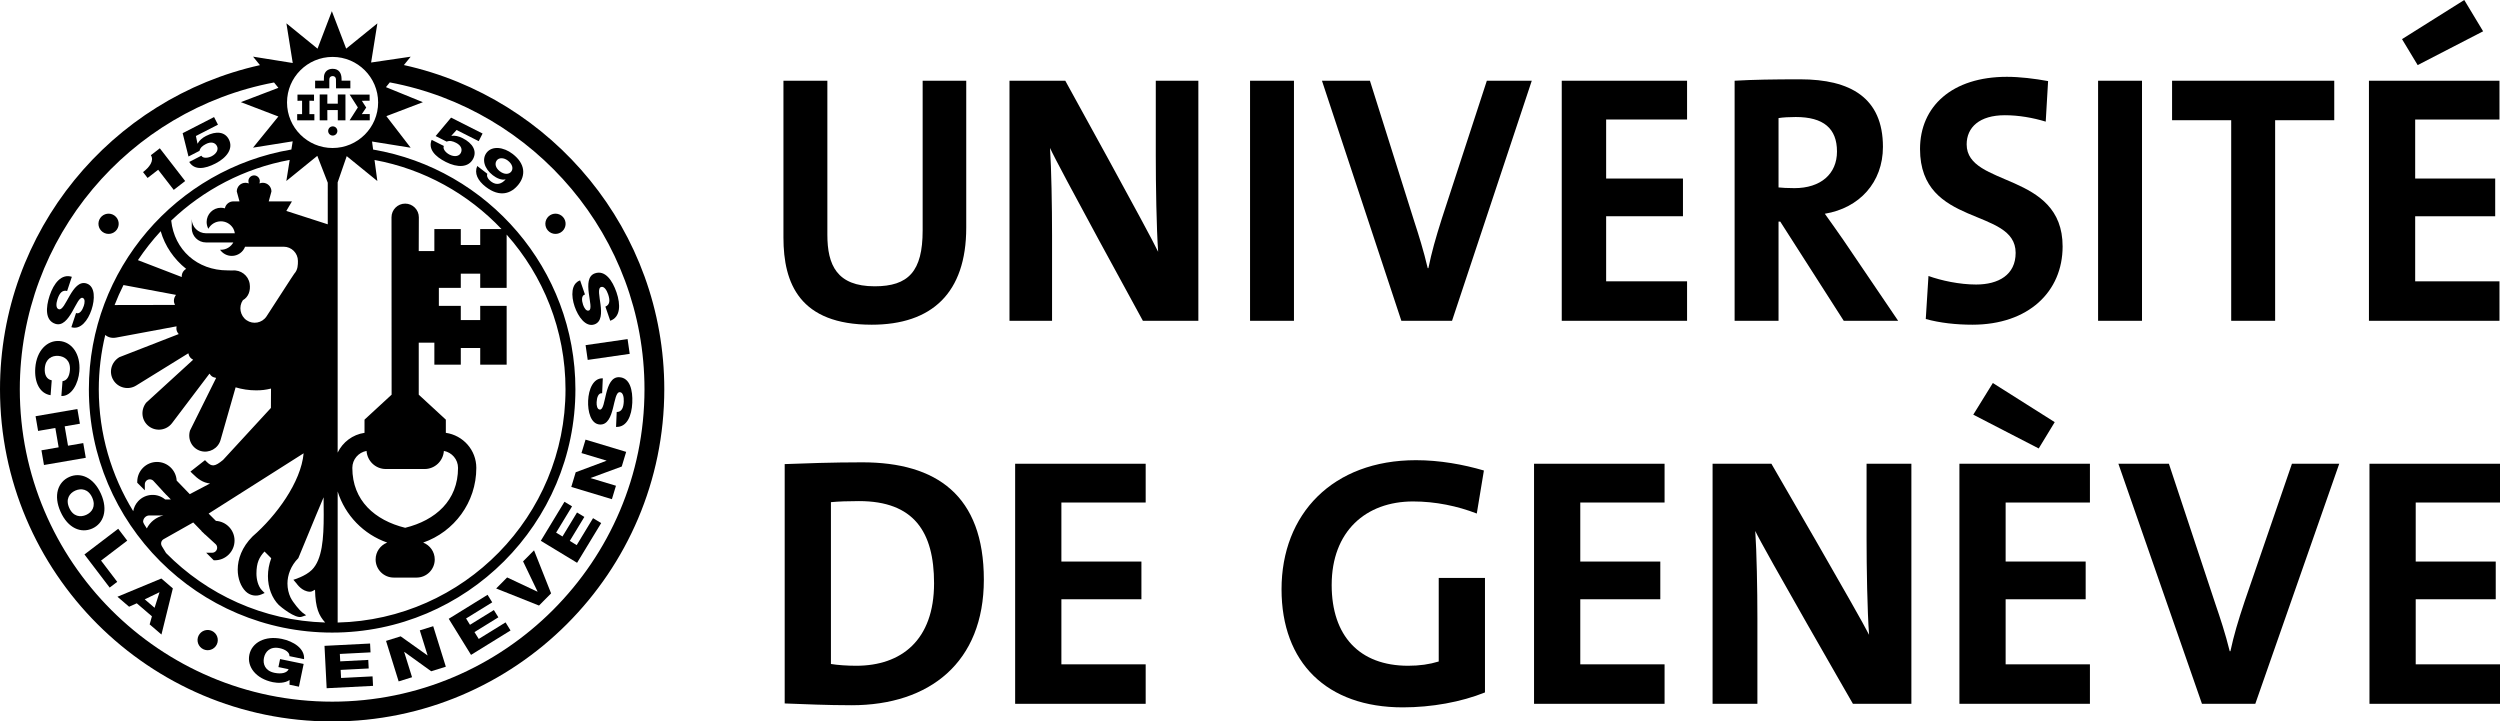 <?xml version="1.0" encoding="UTF-8" standalone="no"?>
<!-- Created with Inkscape (http://www.inkscape.org/) -->

<svg
   xmlns:dc="http://purl.org/dc/elements/1.1/"
   xmlns:cc="http://creativecommons.org/ns#"
   xmlns:rdf="http://www.w3.org/1999/02/22-rdf-syntax-ns#"
   xmlns:svg="http://www.w3.org/2000/svg"
   xmlns="http://www.w3.org/2000/svg"
   xmlns:sodipodi="http://sodipodi.sourceforge.net/DTD/sodipodi-0.dtd"
   xmlns:inkscape="http://www.inkscape.org/namespaces/inkscape"
   id="svg2"
   sodipodi:version="0.32"
   inkscape:version="0.92.3 (2405546, 2018-03-11)"
   width="342.676"
   height="98.892"
   xml:space="preserve"
   sodipodi:docname="geneve.svg"
   inkscape:output_extension="org.inkscape.output.svg.inkscape"
   version="1.0"><defs
     id="defs5"><inkscape:perspective
       sodipodi:type="inkscape:persp3d"
       inkscape:vp_x="0 : 526.18109 : 1"
       inkscape:vp_y="0 : 1000 : 0"
       inkscape:vp_z="744.09448 : 526.18109 : 1"
       inkscape:persp3d-origin="372.04724 : 350.78739 : 1"
       id="perspective9" /><clipPath
       clipPathUnits="userSpaceOnUse"
       id="clipPath19"><path
         d="M 0,1137.6 V 0 h 3152.82 v 1137.6 z"
         id="path21"
         inkscape:connector-curvature="0" /></clipPath></defs><sodipodi:namedview
     inkscape:window-height="1025"
     inkscape:window-width="1859"
     inkscape:pageshadow="2"
     inkscape:pageopacity="0.0"
     guidetolerance="10.0"
     gridtolerance="10.0"
     objecttolerance="10.0"
     borderopacity="1.0"
     bordercolor="#666666"
     pagecolor="#ffffff"
     id="base"
     showgrid="false"
     inkscape:zoom="1.4101266"
     inkscape:cx="-173.03411"
     inkscape:cy="71.1415"
     inkscape:window-x="61"
     inkscape:window-y="27"
     inkscape:current-layer="g11"
     inkscape:window-maximized="1" /><g
     id="g11"
     inkscape:groupmode="layer"
     inkscape:label="Genève"
     transform="matrix(1.25,0,0,-1.25,-21.868,123.091)"><g
       id="g13"
       transform="scale(0.1)"
       style="fill:#000000"><g
         id="g15"
         style="fill:#000000"><g
           id="g17"
           clip-path="url(#clipPath19)"
           style="fill:#000000"><path
             d="m 348.398,798.578 17.063,-22.062 12.523,9.687 -27.789,35.918 -9.808,-7.578 c 3.894,-6.055 -1.696,-13.34 -8.594,-18.516 l 4.984,-6.445 11.621,8.996"
             style="fill:#000000;fill-opacity:1;fill-rule:nonzero;stroke:none"
             id="path23"
             inkscape:connector-curvature="0" /><path
             d="m 393.691,819.301 c 0.864,3.515 3.356,5.594 7.11,7.527 5.476,2.813 10.004,1.699 12.031,-2.246 2.023,-3.945 -0.582,-8.496 -5.742,-11.152 -3.992,-2.051 -9.641,-2.606 -11.36,0.547 l -13.296,-6.836 c 5.75,-9.278 16.867,-7.813 28.761,-1.707 12.676,6.511 19.821,16.472 14.703,26.445 -4.316,8.406 -13.878,9.5 -25.07,3.758 -4.148,-2.129 -7.426,-4.989 -9.152,-8.367 l -0.156,-0.079 -1.75,8.407 24.183,12.414 -4.285,8.347 -34.434,-17.675 6.407,-25.575 12.05,6.192"
             style="fill:#000000;fill-opacity:1;fill-rule:nonzero;stroke:none"
             id="path25"
             inkscape:connector-curvature="0" /><path
             d="m 682.148,833.266 c -4.16,2.097 -8.398,3.074 -12.148,2.488 l -0.156,0.078 5.777,6.348 24.258,-12.246 4.23,8.371 -34.543,17.449 -16.921,-20.215 12.097,-6.113 c 3.348,1.379 6.504,0.586 10.27,-1.309 5.496,-2.781 7.254,-7.109 5.258,-11.055 -2,-3.964 -7.219,-4.531 -12.399,-1.914 -4.004,2.024 -7.777,6.27 -6.238,9.504 l -13.348,6.746 c -4.121,-10.117 3.594,-18.242 15.527,-24.277 12.719,-6.426 24.981,-6.348 30.04,3.652 4.257,8.438 -0.473,16.817 -11.704,22.493"
             style="fill:#000000;fill-opacity:1;fill-rule:nonzero;stroke:none"
             id="path27"
             inkscape:connector-curvature="0" /><path
             d="m 735.582,796.594 c -2.512,-3.242 -7.602,-3.504 -12.617,0.371 -4.867,3.769 -5.762,8.652 -3.168,12.004 2.308,2.996 7.609,3.093 12.062,-0.352 5.082,-3.926 6.192,-8.82 3.723,-12.023 z m 1.57,19.297 c -10.09,7.804 -22.648,9.101 -28.59,1.425 -5.414,-7.011 -2.824,-17.324 6.782,-24.754 4.172,-3.234 9.535,-5.636 13.84,-4.523 l 0.14,-0.105 c -3.941,-4.532 -9.629,-7.141 -16.027,-2.188 -1.465,1.121 -2.793,2.566 -3.539,4.051 -0.789,1.426 -1.012,3.008 -0.418,4.355 l -11.063,8.555 c -3.472,-7.949 0.5,-16.035 9.34,-22.871 15.453,-11.934 28.121,-7.481 36.133,2.871 7.449,9.648 7.527,22.266 -6.598,33.184"
             style="fill:#000000;fill-opacity:1;fill-rule:nonzero;stroke:none"
             id="path29"
             inkscape:connector-curvature="0" /><path
             d="m 235.543,629.652 c 7.969,-2.636 13.82,5.047 18.465,13.067 4.676,8.086 8.144,16.484 11.551,15.359 2.898,-0.957 2.386,-5.43 1.281,-8.769 -1.586,-4.766 -4.574,-9.434 -8.512,-7.84 l -5.144,-15.528 c 9.992,-3.222 18.211,7.293 22.136,19.161 3.719,11.199 4.285,25.546 -5.359,28.738 -8.106,2.687 -13.914,-5.305 -18.531,-13.211 -4.649,-8.008 -8.2,-16.289 -12.106,-14.981 -3.273,1.082 -2.902,6.336 -1.351,11.012 2.172,6.586 5.289,10.375 10.589,8.988 l 5.153,15.536 c -11.352,3.652 -19.809,-6.973 -24.356,-20.653 -4.336,-13.105 -5.011,-27.168 6.184,-30.879"
             style="fill:#000000;fill-opacity:1;fill-rule:nonzero;stroke:none"
             id="path31"
             inkscape:connector-curvature="0" /><path
             d="m 230.426,551.379 1.25,16.309 c -5.289,1.027 -8.199,5.664 -7.614,13.3 0.821,10.52 8.016,14.024 14.907,13.489 6.886,-0.539 13.457,-5.098 12.648,-15.618 -0.523,-6.843 -3.375,-11.574 -8.121,-12.078 l -1.262,-16.308 c 11.211,-0.442 18.711,13.718 19.743,27.246 1.468,18.926 -8.305,32.027 -21.75,33.066 -13.45,1.035 -25.122,-10.414 -26.582,-29.355 -1.219,-15.879 4.886,-28.274 16.781,-30.051"
             style="fill:#000000;fill-opacity:1;fill-rule:nonzero;stroke:none"
             id="path33"
             inkscape:connector-curvature="0" /><path
             d="m 266.234,498.852 -16.703,-2.864 -3.656,21.231 16.699,2.871 -2.777,16.133 -45.852,-7.899 2.778,-16.133 18.882,3.262 3.657,-21.242 -18.879,-3.262 2.781,-16.121 45.844,7.899 -2.774,16.125"
             style="fill:#000000;fill-opacity:1;fill-rule:nonzero;stroke:none"
             id="path35"
             inkscape:connector-curvature="0" /><path
             d="m 269.441,420.109 c -6.3,-2.824 -14.25,-1.961 -18.578,7.676 -4.316,9.629 0.336,16.153 6.637,18.977 6.305,2.812 14.258,1.953 18.578,-7.676 4.32,-9.633 -0.32,-16.152 -6.637,-18.977 z m 16.157,23.243 c -8.102,18.058 -22.477,23.859 -34.793,18.339 -12.305,-5.527 -17.539,-20.117 -9.442,-38.183 8.094,-18.055 22.465,-23.836 34.774,-18.328 12.316,5.515 17.551,20.105 9.461,38.172"
             style="fill:#000000;fill-opacity:1;fill-rule:nonzero;stroke:none"
             id="path37"
             inkscape:connector-curvature="0" /><path
             d="m 314.469,391.887 -9.914,13.027 -37.012,-28.184 27.652,-36.328 8.289,6.309 -17.73,23.312 28.715,21.864"
             style="fill:#000000;fill-opacity:1;fill-rule:nonzero;stroke:none"
             id="path39"
             inkscape:connector-curvature="0" /><path
             d="m 344.457,318.234 -10.805,9.289 16.016,7.715 0.137,-0.109 z m -40.723,12.129 12.754,-10.945 8.434,3.75 16.617,-14.277 -2.496,-8.84 12.945,-11.121 12.489,50.593 -12.606,10.832 -48.137,-19.992"
             style="fill:#000000;fill-opacity:1;fill-rule:nonzero;stroke:none"
             id="path41"
             inkscape:connector-curvature="0" /><path
             d="m 481.5,273.996 c 6.461,-1.336 11.141,-4.766 10.848,-8.769 l 16.019,-3.321 c 0.906,11.731 -11.656,19.59 -24.406,22.239 -18.606,3.855 -32.848,-4.18 -35.586,-17.383 -2.734,-13.203 7.137,-26.231 25.742,-30.09 5.688,-1.18 13.242,-1.152 18.371,2.375 l -0.082,-5.168 10.332,-2.149 5.176,24.954 -25.84,5.351 -1.824,-8.801 11.199,-2.324 c -1.722,-3.965 -7.637,-5.605 -15.558,-3.957 -10.332,2.141 -12.899,9.731 -11.496,16.488 1.406,6.758 6.765,12.704 17.105,10.555"
             style="fill:#000000;fill-opacity:1;fill-rule:nonzero;stroke:none"
             id="path43"
             inkscape:connector-curvature="0" /><path
             d="m 548.949,241.301 -0.449,8.847 30.746,1.563 -0.476,9.375 -30.747,-1.57 -0.41,8.132 33.641,1.719 -0.492,9.699 -49.985,-2.539 2.364,-46.465 50.863,2.579 -0.527,10.41 -34.528,-1.75"
             style="fill:#000000;fill-opacity:1;fill-rule:nonzero;stroke:none"
             id="path45"
             inkscape:connector-curvature="0" /><path
             d="m 635.289,293.48 8.523,-27.375 -0.164,-0.046 -29.351,20.886 -16.043,-5 13.832,-44.422 14.695,4.579 -8.621,27.683 0.168,0.063 29.449,-21.203 16.047,5 -13.84,44.414 -14.695,-4.579"
             style="fill:#000000;fill-opacity:1;fill-rule:nonzero;stroke:none"
             id="path47"
             inkscape:connector-curvature="0" /><path
             d="m 699.902,284.074 -4.66,7.539 26.188,16.184 -4.926,7.976 -26.195,-16.179 -4.286,6.933 28.668,17.703 -5.101,8.262 -42.582,-26.308 24.453,-39.579 43.324,26.766 -5.473,8.867 -29.41,-18.164"
             style="fill:#000000;fill-opacity:1;fill-rule:nonzero;stroke:none"
             id="path49"
             inkscape:connector-curvature="0" /><path
             d="m 748.52,369.145 15.89,-33.118 -0.125,-0.125 -33.234,15.633 -12.02,-12.117 46.969,-18.715 13.258,13.363 -18.711,47.188 -12.027,-12.109"
             style="fill:#000000;fill-opacity:1;fill-rule:nonzero;stroke:none"
             id="path51"
             inkscape:connector-curvature="0" /><path
             d="m 807.328,386.977 -7.578,4.597 15.969,26.321 -8.028,4.863 -15.961,-26.32 -6.964,4.23 17.464,28.797 -8.3,5.039 -25.95,-42.801 39.778,-24.125 26.414,43.559 -8.918,5.398 -17.926,-29.558"
             style="fill:#000000;fill-opacity:1;fill-rule:nonzero;stroke:none"
             id="path53"
             inkscape:connector-curvature="0" /><path
             d="m 812.582,487.902 27.453,-8.269 -0.047,-0.168 -33.75,-12.617 -4.847,-16.082 44.55,-13.43 4.446,14.738 -27.77,8.367 0.055,0.168 34.058,12.528 4.84,16.086 -44.543,13.418 -4.445,-14.739"
             style="fill:#000000;fill-opacity:1;fill-rule:nonzero;stroke:none"
             id="path55"
             inkscape:connector-curvature="0" /><path
             d="m 853.941,571.098 c -8.398,0.371 -11.929,-8.625 -14.218,-17.602 -2.289,-9.051 -3.34,-18.074 -6.926,-17.918 -3.063,0.137 -3.774,4.57 -3.617,8.086 0.218,5.012 1.82,10.313 6.047,9.856 l 0.726,16.347 c -10.488,0.379 -15.531,-11.996 -16.094,-24.472 -0.523,-11.778 2.84,-25.743 12.993,-26.192 8.531,-0.383 11.937,8.887 14.226,17.762 2.293,8.976 3.469,17.902 7.57,17.726 3.454,-0.156 4.524,-5.312 4.305,-10.238 -0.305,-6.941 -2.269,-11.433 -7.754,-11.543 l -0.719,-16.344 c 11.915,-0.441 17.165,12.098 17.805,26.504 0.617,13.809 -2.562,27.5 -14.344,28.028"
             style="fill:#000000;fill-opacity:1;fill-rule:nonzero;stroke:none"
             id="path57"
             inkscape:connector-curvature="0" /><path
             d="m 819.41,590.062 46.051,6.641 -2.336,16.192 -46.051,-6.633 2.336,-16.2"
             style="fill:#000000;fill-opacity:1;fill-rule:nonzero;stroke:none"
             id="path59"
             inkscape:connector-curvature="0" /><path
             d="m 826.746,628.996 c 8.074,2.774 7.848,12.649 6.731,21.75 -1.157,9.18 -3.332,17.918 0.554,19.258 3.266,1.121 6.157,-3.281 7.75,-7.942 2.258,-6.582 2.074,-11.472 -2.98,-13.582 L 844.105,633 c 11.25,3.953 11.555,17.539 6.868,31.191 -4.481,13.055 -12.453,24.637 -23.606,20.821 -7.949,-2.727 -7.937,-12.391 -6.793,-21.582 1.184,-9.27 3.508,-18.047 0.117,-19.207 -2.894,-0.989 -5.187,2.871 -6.328,6.187 -1.625,4.75 -2.074,10.266 2.024,11.399 l -5.317,15.476 c -9.886,-3.484 -10.058,-16.844 -6.008,-28.66 3.825,-11.152 12.067,-22.93 21.684,-19.629"
             style="fill:#000000;fill-opacity:1;fill-rule:nonzero;stroke:none"
             id="path61"
             inkscape:connector-curvature="0" /><path
             d="m 393.793,289.516 c -3.691,-4.895 -2.703,-11.856 2.187,-15.547 4.899,-3.703 11.856,-2.715 15.54,2.176 3.699,4.902 2.722,11.855 -2.168,15.546 -4.911,3.692 -11.868,2.715 -15.559,-2.175"
             style="fill:#000000;fill-opacity:1;fill-rule:nonzero;stroke:none"
             id="path63"
             inkscape:connector-curvature="0" /><path
             d="m 302.973,732.785 c 3.613,4.961 2.531,11.895 -2.422,15.508 -4.961,3.613 -11.895,2.539 -15.516,-2.422 -3.613,-4.961 -2.531,-11.894 2.422,-15.508 4.961,-3.613 11.902,-2.527 15.516,2.422"
             style="fill:#000000;fill-opacity:1;fill-rule:nonzero;stroke:none"
             id="path65"
             inkscape:connector-curvature="0" /><path
             d="m 775.094,745.871 c -3.614,-4.961 -2.532,-11.894 2.429,-15.508 4.954,-3.613 11.895,-2.527 15.508,2.422 3.614,4.961 2.531,11.895 -2.422,15.508 -4.961,3.613 -11.894,2.539 -15.515,-2.422"
             style="fill:#000000;fill-opacity:1;fill-rule:nonzero;stroke:none"
             id="path67"
             inkscape:connector-curvature="0" /><path
             d="m 567.348,866.926 -9.012,-14.121 h 22.059 v 6.836 l -8.692,-0.039 4.817,7.187 -4.817,7.422 8.535,0.051 v 6.746 h -21.902 l 9.012,-14.082"
             style="fill:#000000;fill-opacity:1;fill-rule:nonzero;stroke:none"
             id="path69"
             inkscape:connector-curvature="0" /><path
             d="m 519.672,859.602 -5.438,-0.059 v 14.719 l 5.059,-0.051 v 6.797 h -18.145 v -6.797 l 5.04,0.051 v -14.719 l -5.372,0.059 v -6.797 h 18.856 v 6.797"
             style="fill:#000000;fill-opacity:1;fill-rule:nonzero;stroke:none"
             id="path71"
             inkscape:connector-curvature="0" /><path
             d="m 545.355,871.066 h -11.484 l 0.051,10.039 h -8.418 v -28.3 h 8.418 l -0.051,11.25 h 11.484 v -11.25 h 8.399 v 28.3 h -8.399 v -10.039"
             style="fill:#000000;fill-opacity:1;fill-rule:nonzero;stroke:none"
             id="path73"
             inkscape:connector-curvature="0" /><path
             d="m 536.078,897.844 c 0,2.129 1.535,3.476 3.762,3.476 2,0 3.496,-1.523 3.496,-3.476 l 0.105,-10 h 15.696 v 8.398 h -9.621 l -0.039,2.149 c -0.059,6.023 -2.84,10.879 -9.696,10.879 -5.265,0 -8.906,-2.95 -9.551,-8.008 -0.117,-1.074 -0.117,-2.207 -0.117,-3.309 v -1.711 h -9.609 l -0.012,-8.398 h 15.567 l 0.019,10"
             style="fill:#000000;fill-opacity:1;fill-rule:nonzero;stroke:none"
             id="path75"
             inkscape:connector-curvature="0" /><path
             d="m 539.84,846.164 c -2.785,0 -5.051,-2.266 -5.051,-5.059 0,-2.781 2.266,-5.046 5.051,-5.046 2.793,0 5.058,2.265 5.058,5.046 0,2.793 -2.265,5.059 -5.058,5.059"
             style="fill:#000000;fill-opacity:1;fill-rule:nonzero;stroke:none"
             id="path77"
             inkscape:connector-curvature="0" /><path
             d="m 539.164,215.316 c -188.855,0 -342.5,153.653 -342.5,342.508 0,167.071 120.274,306.504 278.774,336.465 l 4.773,-5.879 -41.152,-15.691 41.132,-15.735 -27.785,-34.179 43.489,6.933 -1.442,-8.972 C 368.59,799.426 272.406,689.672 272.406,557.824 c 0,-147.09 119.668,-266.765 266.758,-266.765 147.09,0 266.758,119.675 266.758,266.765 0,131.778 -96.063,241.477 -221.824,262.91 l -1.188,8.809 42.36,-6.797 -26.653,34.621 40.039,15.293 -40.496,16.512 4.238,5.215 C 761.129,864.621 881.664,725.07 881.664,557.824 c 0,-188.855 -153.644,-342.508 -342.5,-342.508 z m -50.242,538.114 6.16,10.468 h -25.457 l 2.977,10.887 c 0,5.246 -4.247,9.504 -9.5,9.504 -1.278,0 -2.489,-0.262 -3.594,-0.723 0.211,0.957 0.351,1.868 0.351,2.559 0,3.457 -2.804,6.27 -6.261,6.27 -3.457,0 -6.27,-2.813 -6.27,-6.27 0,-0.691 0.145,-1.602 0.352,-2.559 -1.11,0.461 -2.313,0.723 -3.582,0.723 -5.254,0 -9.504,-4.258 -9.504,-9.504 l 2.968,-10.887 h -6.707 c -4.609,0 -8.449,-3.281 -9.316,-7.617 -1.398,0.391 -2.863,0.625 -4.375,0.625 -8.633,0 -15.625,-6.992 -15.625,-15.625 0,-2.695 0.691,-5.234 1.883,-7.441 2.648,4.883 7.805,8.195 13.73,8.195 5.325,0 10.012,-2.668 12.832,-6.73 0.332,-0.469 0.637,-0.957 0.911,-1.465 0.808,-1.492 1.269,-3.176 1.55,-4.91 h -31.601 c -8.633,0 -15.625,7 -15.625,15.613 v -10.059 c 0,-8.632 6.992,-15.625 15.625,-15.625 h 29.953 c -2.668,-4.785 -7.766,-8.027 -13.645,-8.027 -0.3,0 -0.605,0.02 -0.918,0.039 2.825,-4.082 7.532,-6.758 12.871,-6.758 6.672,0 12.356,4.192 14.59,10.078 h 42.317 c 8.621,0 15.625,-6.992 15.625,-15.613 0,-4.016 0.019,-9.668 -3.985,-13.957 l -3.898,-5.848 -26.652,-41.132 c -4.868,-7.141 -14.582,-8.977 -21.719,-4.106 -7.121,4.856 -8.996,14.875 -4.133,22.004 6.199,3.449 8.633,10.586 7.477,18.008 -1.438,9.18 -9.825,15.5 -18.965,14.57 l -5.254,0.117 c -33.418,0 -58.375,22.598 -61.828,54.629 35.269,33.653 80.097,57.325 129.949,66.524 l -3.707,-23.125 33.969,27.578 11.461,-29.473 V 738.754 Z M 351.734,389.973 c 0.336,1.418 1.196,2.617 2.43,3.398 l 32.676,18.457 9.144,-9.402 -0.129,-0.11 2.25,-2.07 1.68,-1.719 0.102,0.078 11.672,-10.722 c 2.035,-2.051 2.035,-5.528 -0.098,-7.656 -1.031,-1.024 -2.406,-1.602 -3.867,-1.602 h -6.563 l 8.309,-8.289 h 1.125 c 5.785,-0.012 11.223,2.254 15.32,6.336 4.094,4.101 6.348,9.531 6.348,15.332 0,11.523 -9.063,20.879 -20.418,21.543 -2.551,2.558 -6.195,6.191 -8.008,8.008 5.199,3.3 95.75,60.761 104.184,66.105 -2.836,-31.672 -30.161,-68.84 -55.942,-91.113 -11.797,-11.801 -16.328,-24.961 -16.328,-36.367 0,-10.071 3.527,-18.762 8.703,-23.938 4.539,-4.531 11.446,-5.898 17.196,-3.371 l 3.632,1.594 -2.808,2.812 c -4.571,4.571 -6.196,12.539 -6.196,18.477 0,11.914 3.075,17.969 8.832,24.219 1.219,-1.211 3.786,-3.778 7.383,-7.383 -2.437,-6.582 -3.609,-13.223 -3.609,-19.59 0,-12.734 4.5,-24.277 11.937,-31.719 1.555,-1.551 18.047,-15.234 24.985,-12.91 l 4.965,1.68 -4.231,3.086 c -2.422,1.777 -10.222,10.871 -12.871,16.418 -2.117,4.433 -3.379,9.754 -3.379,15.379 0,9.062 3.707,19.562 11.906,27.754 0.434,0.644 18.504,45.234 27.723,66.718 0.008,-0.488 0.016,-4.218 0.016,-4.218 0.058,-5.059 0.113,-10.059 0.113,-14.961 0,-25.946 -1.574,-48.985 -12.984,-60.399 -7.09,-7.09 -20.274,-10.84 -20.274,-10.84 l 3.418,-4.023 c 0.332,-0.383 5.817,-8.828 14.684,-9.113 2.113,-0.079 3.777,1.347 5.621,2.218 0.461,-20.324 4.289,-28.293 11.121,-35.949 -68.168,2.012 -129.727,30.774 -174.488,76.184 l -4.598,7.547 c -0.547,0.871 -0.824,1.855 -0.824,2.871 0,0.41 0.047,0.832 0.14,1.25 z m -19.847,22.734 c 0,1.602 0.636,3.301 1.84,4.57 1.246,1.387 2.949,2.168 4.808,2.246 l 15.586,-0.039 c -7.789,-1.777 -14.504,-6.894 -18.191,-14.199 -1.91,2.774 -3.844,5.899 -4.043,7.207 0,0.078 0,0.156 0,0.215 z m -29.504,201.855 c 0,0 31.664,5.911 66.129,12.325 -0.266,-1.778 -0.25,-3.614 0.449,-5.41 0.457,-1.192 1.18,-2.168 1.961,-3.067 l -65.137,-25.359 c -9.105,-5.559 -11.738,-16.75 -6.484,-25.235 2.539,-4.113 6.535,-6.984 11.242,-8.097 4.707,-1.114 9.57,-0.313 13.68,2.226 l 57.226,35.371 c 0.399,-1.757 1.071,-3.457 2.375,-4.882 0.848,-0.938 1.879,-1.602 2.934,-2.157 l -51.59,-47.16 c -6.48,-8.476 -4.902,-19.851 3.051,-25.879 7.965,-6.023 19.347,-4.441 25.375,3.516 l 41.058,54.258 c 0.95,-1.485 2.145,-2.821 3.84,-3.672 0.903,-0.449 1.856,-0.586 2.797,-0.75 0.203,-0.149 0.391,-0.305 0.59,-0.442 L 383.27,512.531 c -2.911,-9.953 2.5,-19.687 11.812,-22.363 9.313,-2.645 19.051,2.766 21.711,12.07 l 16.512,57.754 c 7.105,-2.129 14.621,-3.301 22.414,-3.301 6.336,0 10.504,0.528 16.406,1.954 -0.055,-10.43 -0.109,-20.333 -0.113,-21.25 -1.387,-1.504 -52.469,-57.012 -52.469,-57.012 -9,-7.383 -12.262,-7.774 -18.105,-1.934 l -1.704,1.699 -15.961,-12.519 2.165,-2.168 c 6.011,-6.016 11.675,-10.156 19.328,-10.899 -11.106,-5.839 -20.575,-10.828 -22.235,-11.699 -1.722,1.778 -9.996,10.352 -14.359,14.875 -0.652,11.367 -10.024,20.438 -21.559,20.438 -11.945,0 -21.668,-9.715 -21.668,-21.66 v -1.133 l 8.301,-8.301 v 6.563 c 0,1.464 0.566,2.832 1.598,3.867 2.133,2.129 5.609,2.129 7.742,0 0,0 6.391,-6.953 10.644,-11.582 l -0.042,-0.047 1.71,-1.77 c 1.207,-1.308 2.043,-2.207 2.043,-2.207 l 0.055,0.059 4.813,-4.942 -6.231,0.012 c -4.109,3.406 -9.223,5.223 -14.598,5.008 -5.792,-0.234 -11.144,-2.695 -15.074,-6.953 -2.847,-3.086 -4.664,-6.856 -5.375,-10.899 -23.929,38.926 -37.765,84.688 -37.765,133.633 0,20.528 2.5,40.481 7.089,59.629 3.192,-2.734 7.309,-3.769 12.028,-2.891 z m 23.793,84.903 c 7.496,11.23 15.859,21.836 24.984,31.738 4.602,-16.23 14.676,-30.82 27.91,-41.289 -1.82,-1.102 -3.39,-2.656 -4.222,-4.805 -0.528,-1.367 -0.7,-2.761 -0.629,-4.14 z m 41.769,-38.086 c -1.351,-1.797 -2.304,-3.926 -2.304,-6.348 0,-1.699 0.472,-3.242 1.171,-4.668 l -66.207,-0.125 c 2.911,7.489 6.153,14.793 9.731,21.922 z M 561.293,471.652 c 0,9.328 6.738,17.032 15.594,18.614 0.746,-11.063 9.867,-19.844 21.125,-19.844 h 42.539 c 11.25,0 20.379,8.769 21.125,19.844 8.82,-1.621 15.527,-9.317 15.527,-18.614 0,-35.82 -24.68,-57.461 -57.949,-65.691 -33.274,8.23 -57.961,29.871 -57.961,65.691 z m 38.223,-81.894 c -7.411,-2.899 -12.684,-10.067 -12.684,-18.496 0,-10.977 8.906,-19.883 19.891,-19.883 h 25.05 c 10.985,0 19.891,8.906 19.891,19.883 0,8.429 -5.269,15.597 -12.68,18.496 33.899,11.808 58.266,43.965 58.266,81.894 0,19.629 -14.547,35.723 -33.418,38.45 v 14.46 l -29.715,27.383 v 57.032 h 17.129 v -24.102 h 28.984 v 18.223 h 21.297 v -18.223 h 28.985 v 64.434 H 701.527 V 633.723 H 680.23 v 15.586 h -24.042 v 19.765 h 24.042 v 15.578 h 21.297 v -15.578 h 28.985 v 58.418 c 40.136,-45.176 64.55,-104.609 64.55,-169.668 0,-139.082 -111.539,-252.519 -249.851,-255.75 v 143.738 c 8.187,-26.191 28.449,-47.05 54.305,-56.054 z m -13.887,419.551 c 54.355,-10.02 102.754,-37.215 139.297,-75.801 H 701.527 V 716.047 H 680.23 v 17.461 h -28.984 v -24.11 h -17.129 c 0,0 0.117,36.707 0.117,37.079 0,8.261 -6.722,14.98 -14.988,14.98 -8.262,0 -14.984,-6.719 -14.984,-14.98 0,-0.372 0.117,-194.532 0.117,-194.532 l -29.715,-27.383 v -14.46 c -13.066,-1.887 -23.926,-10.266 -29.453,-21.692 v 296.348 l 9.941,28.769 33.582,-27.304 z m -45.996,113.007 c 27.547,0 49.953,-22.402 49.953,-49.941 0,-27.539 -22.406,-49.941 -49.953,-49.941 -27.543,0 -49.949,22.402 -49.949,49.941 0,27.539 22.406,49.941 49.949,49.941 z m 78.203,-8.925 7.453,9.179 -43.402,-6.386 6.867,42.91 -34.199,-27.715 -15.711,41.094 -15.703,-41.114 -34.133,27.774 6.945,-43.496 -43.508,6.972 7.567,-9.316 C 297.125,877.043 174.945,731.457 174.945,557.824 c 0,-200.84 163.391,-364.226 364.219,-364.226 200.832,0 364.219,163.386 364.219,364.226 0,173.809 -122.414,319.504 -285.547,355.567"
             style="fill:#000000;fill-opacity:1;fill-rule:nonzero;stroke:none"
             id="path79"
             inkscape:connector-curvature="0" /><path
             d="m 1130.74,628.664 c -78.91,0 -96.7,45.234 -96.7,95.547 v 171.992 h 48.16 V 727.336 c 0,-33.152 10.37,-56.551 51.88,-56.551 37.05,0 52.61,16.375 52.61,61.219 v 164.199 h 47.8 V 735.129 c 0,-71.758 -37.8,-106.465 -103.75,-106.465"
             style="fill:#000000;fill-opacity:1;fill-rule:nonzero;stroke:none"
             id="path81"
             inkscape:connector-curvature="0" /><path
             d="m 1428.19,632.953 c 0,0 -94.42,172.371 -101.83,189.539 1.49,-22.617 2.23,-63.965 2.23,-95.547 v -93.992 h -46.68 v 263.25 h 61.19 c 0,0 92.56,-167.707 101.83,-187.598 -1.86,26.524 -2.59,73.321 -2.59,105.696 v 81.902 h 46.68 v -263.25 h -60.83"
             style="fill:#000000;fill-opacity:1;fill-rule:nonzero;stroke:none"
             id="path83"
             inkscape:connector-curvature="0" /><path
             d="m 1545.7,632.953 h 48.16 v 263.25 H 1545.7 Z"
             style="fill:#000000;fill-opacity:1;fill-rule:nonzero;stroke:none"
             id="path85"
             inkscape:connector-curvature="0" /><path
             d="m 1767.19,632.953 h -55.57 l -87.06,263.25 h 52.6 l 48.54,-154.051 c 4.82,-14.816 10.38,-32.375 14.82,-51.476 h 0.74 c 3.71,17.929 7.78,32.363 14.82,54.59 l 49.28,150.937 h 49.27 l -87.44,-263.25"
             style="fill:#000000;fill-opacity:1;fill-rule:nonzero;stroke:none"
             id="path87"
             inkscape:connector-curvature="0" /><path
             d="m 1887.5,632.953 v 263.25 h 137.42 v -42.519 h -88.74 v -64.735 h 84.24 v -41.34 h -84.24 v -71.367 h 88.74 V 632.953 H 1887.5"
             style="fill:#000000;fill-opacity:1;fill-rule:nonzero;stroke:none"
             id="path89"
             inkscape:connector-curvature="0" /><path
             d="m 2144.12,856.418 c -7.04,0 -14.09,-0.391 -18.9,-1.172 v -76.043 c 3.33,-0.391 10,-0.781 17.41,-0.781 28.9,0 46.69,15.594 46.69,40.164 0,25.352 -14.82,37.832 -45.2,37.832 z m 52.6,-223.465 -69.64,108.809 h -1.86 V 632.953 h -48.16 v 263.25 c 19.63,1.172 42.97,1.555 71.87,1.555 55.21,0 90.77,-20.285 90.77,-74.094 0,-39.004 -25.93,-67.09 -63.72,-73.32 7.04,-9.754 14.07,-19.891 20.37,-28.867 l 60.03,-88.524 h -59.66"
             style="fill:#000000;fill-opacity:1;fill-rule:nonzero;stroke:none"
             id="path91"
             inkscape:connector-curvature="0" /><path
             d="m 2337.81,628.664 c -17.79,0 -35.57,1.953 -51.14,6.231 l 2.97,47.199 c 14.09,-5.071 34.09,-9.367 52.24,-9.367 24.45,0 43.35,10.527 43.35,34.707 0,50.312 -104.85,27.304 -104.85,113.886 0,46.797 35.2,79.172 95.22,79.172 14.08,0 30.38,-1.957 45.21,-4.68 l -2.6,-44.46 c -14.08,4.285 -29.64,7.019 -44.84,7.019 -27.78,0 -41.86,-13.262 -41.86,-31.98 0,-47.188 105.22,-29.641 105.22,-111.926 0,-49.531 -37.42,-85.801 -98.92,-85.801"
             style="fill:#000000;fill-opacity:1;fill-rule:nonzero;stroke:none"
             id="path93"
             inkscape:connector-curvature="0" /><path
             d="m 2475.63,632.953 h 48.16 v 263.25 H 2475.63 Z"
             style="fill:#000000;fill-opacity:1;fill-rule:nonzero;stroke:none"
             id="path95"
             inkscape:connector-curvature="0" /><path
             d="M 2669.77,852.902 V 632.953 h -48.17 v 219.949 h -64.84 v 43.301 h 177.84 v -43.301 h -64.83"
             style="fill:#000000;fill-opacity:1;fill-rule:nonzero;stroke:none"
             id="path97"
             inkscape:connector-curvature="0" /><path
             d="m 2826.07,913.352 -17.16,28.476 68.25,42.902 20.68,-34.328 z m -53.43,-280.399 v 263.25 h 143.14 v -42.519 h -92.44 v -64.735 h 87.75 v -41.34 h -87.75 v -71.367 h 92.44 v -43.289 h -143.14"
             style="fill:#000000;fill-opacity:1;fill-rule:nonzero;stroke:none"
             id="path99"
             inkscape:connector-curvature="0" /><path
             d="m 1116.91,435.246 c -11.7,0 -22.62,-0.391 -30.8,-1.172 V 256.633 c 7.01,-1.172 17.54,-1.953 27.68,-1.953 49.54,0 85.41,28.078 85.41,90.48 0,56.551 -22.23,90.086 -82.29,90.086 z m -8.18,-223.855 c -27.31,0 -51.1,1.171 -73.32,1.953 v 262.468 c 20.66,0.782 52.65,1.946 85.01,1.946 81.51,0 133.38,-36.27 133.38,-128.703 0,-90.477 -59.27,-137.664 -145.07,-137.664"
             style="fill:#000000;fill-opacity:1;fill-rule:nonzero;stroke:none"
             id="path101"
             inkscape:connector-curvature="0" /><path
             d="m 1288.12,212.953 v 263.25 h 143.13 v -42.519 h -92.43 v -64.735 h 87.76 v -41.34 h -87.76 v -71.367 h 92.43 v -43.289 h -143.13"
             style="fill:#000000;fill-opacity:1;fill-rule:nonzero;stroke:none"
             id="path103"
             inkscape:connector-curvature="0" /><path
             d="m 1794.33,421.594 c -21.05,8.191 -45.23,13.261 -69.8,13.261 -51.88,0 -89.32,-32.753 -89.32,-91.64 0,-55.77 30.43,-88.535 83.85,-88.535 12.48,0 23.41,1.562 33.54,4.679 v 91.649 h 50.71 V 225.434 c -26.14,-10.528 -58.51,-16.379 -90.09,-16.379 -83.46,0 -132.99,49.14 -132.99,129.472 0,82.676 56.15,141.575 147.41,141.575 26.13,0 51.88,-4.68 74.49,-11.321 l -7.8,-47.187"
             style="fill:#000000;fill-opacity:1;fill-rule:nonzero;stroke:none"
             id="path105"
             inkscape:connector-curvature="0" /><path
             d="m 1857.12,212.953 v 263.25 h 143.13 v -42.519 h -92.43 v -64.735 h 87.75 v -41.34 h -87.75 v -71.367 h 92.43 v -43.289 h -143.13"
             style="fill:#000000;fill-opacity:1;fill-rule:nonzero;stroke:none"
             id="path107"
             inkscape:connector-curvature="0" /><path
             d="m 2206.8,212.953 c 0,0 -99.3,172.371 -107.1,189.539 1.55,-22.617 2.34,-63.965 2.34,-95.547 v -93.992 h -49.14 v 263.25 h 64.5 c 0,0 97.35,-167.707 107.1,-187.586 -1.96,26.512 -2.74,73.309 -2.74,105.684 v 81.902 h 49.14 v -263.25 h -64.1"
             style="fill:#000000;fill-opacity:1;fill-rule:nonzero;stroke:none"
             id="path109"
             inkscape:connector-curvature="0" /><path
             d="m 2410.52,492.961 -71.76,37.051 21.46,34.718 67.85,-42.902 z m -86.96,-280.008 v 263.25 h 143.12 v -42.519 h -92.43 v -64.735 h 87.76 v -41.34 h -87.76 v -71.367 h 92.43 v -43.289 h -143.12"
             style="fill:#000000;fill-opacity:1;fill-rule:nonzero;stroke:none"
             id="path111"
             inkscape:connector-curvature="0" /><path
             d="m 2648.03,212.953 h -58.49 l -91.65,263.25 h 55.38 l 51.08,-154.051 c 5.07,-14.816 10.92,-32.375 15.61,-51.484 h 0.78 c 3.89,17.949 8.18,32.371 15.59,54.598 l 51.87,150.937 h 51.87 l -92.04,-263.25"
             style="fill:#000000;fill-opacity:1;fill-rule:nonzero;stroke:none"
             id="path113"
             inkscape:connector-curvature="0" /><path
             d="m 2773.22,212.953 v 263.25 h 143.13 v -42.519 h -92.43 v -64.735 h 87.75 v -41.34 h -87.75 v -71.367 h 92.43 v -43.289 h -143.13"
             style="fill:#000000;fill-opacity:1;fill-rule:nonzero;stroke:none"
             id="path115"
             inkscape:connector-curvature="0" /></g></g></g></g></svg>